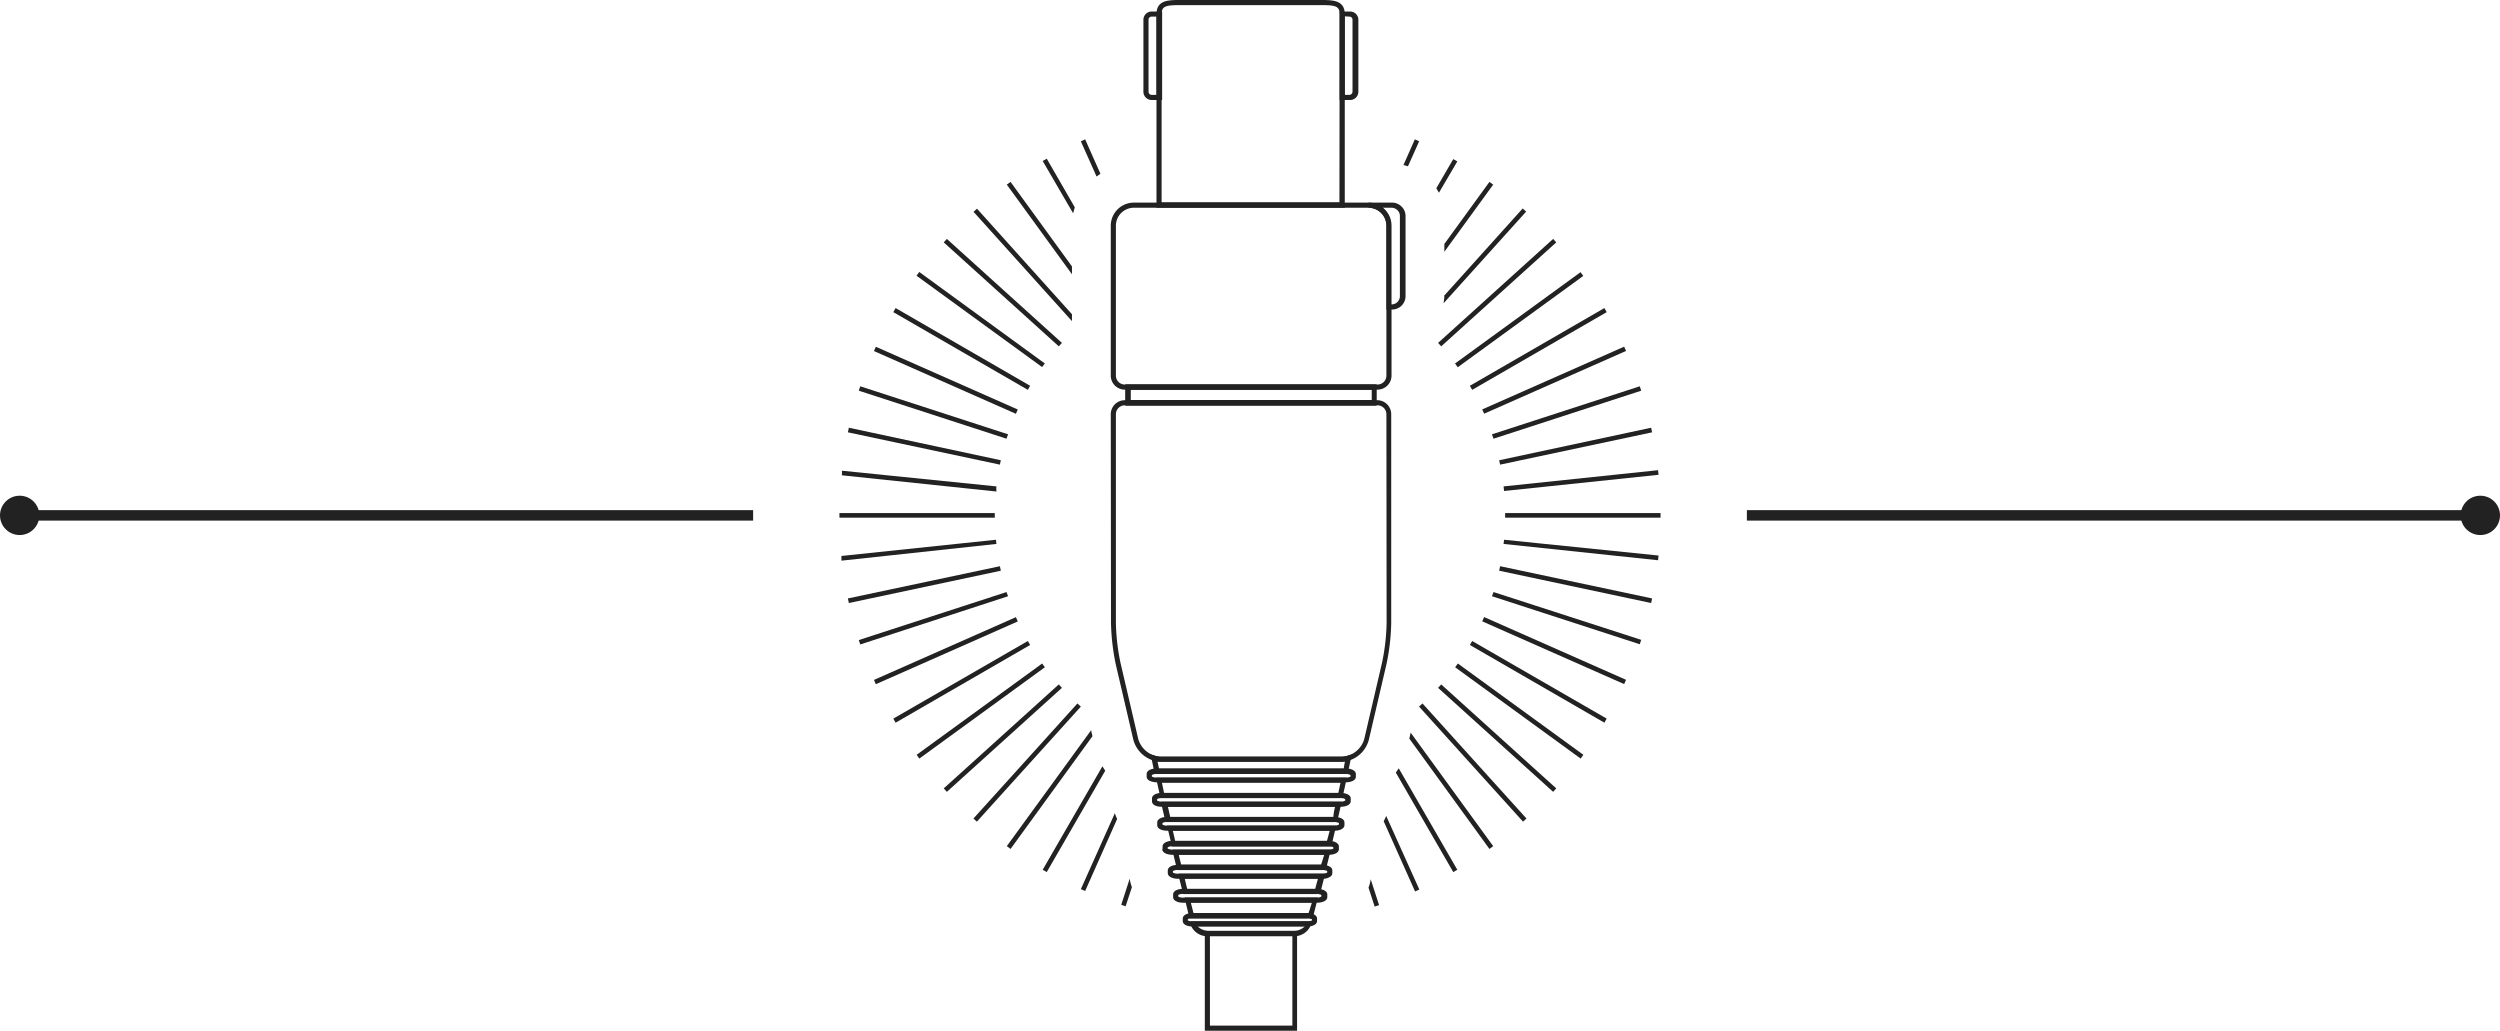<svg xmlns="http://www.w3.org/2000/svg" viewBox="0 0 239 98.54"><defs><style>.cls-1{fill:#222;}</style></defs><title>icon-xlr-lg</title><g id="Layer_2" data-name="Layer 2"><g id="Layer_1-2" data-name="Layer 1"><rect class="cls-1" x="1.79" y="48.77" width="70.21" height="1"/><circle class="cls-1" cx="1.88" cy="49.27" r="1.88"/><rect class="cls-1" x="167" y="48.77" width="70.21" height="1"/><circle class="cls-1" cx="237.12" cy="49.27" r="1.88"/><path class="cls-1" d="M106.19,21.58h0a2.21,2.21,0,0,1,2.21-2.21h22.43a2.21,2.21,0,0,1,2.2,2.21V35.91a1.34,1.34,0,0,1-1.33,1.34H107.53a1.34,1.34,0,0,1-1.34-1.33Zm26.35,0a1.72,1.72,0,0,0-1.71-1.72H108.4a1.72,1.72,0,0,0-1.72,1.72V35.91a.85.85,0,0,0,.85.85H131.7a.85.85,0,0,0,.84-.85Z"/><path class="cls-1" d="M106.19,39.6h0a1.34,1.34,0,0,1,1.34-1.34H131.7A1.34,1.34,0,0,1,133,39.6V59.55a20.58,20.58,0,0,1-.45,3.93l-1.69,7.25a2.83,2.83,0,0,1-2.64,2.1H111a2.85,2.85,0,0,1-2.65-2.1l-1.69-7.25a21.61,21.61,0,0,1-.45-3.93Zm26.35,0a.85.85,0,0,0-.84-.85H107.53a.85.85,0,0,0-.85.85V59.55a20.42,20.42,0,0,0,.44,3.82l1.69,7.25A2.34,2.34,0,0,0,111,72.34h17.27a2.33,2.33,0,0,0,2.16-1.72l1.69-7.25a20.23,20.23,0,0,0,.44-3.82Z"/><path class="cls-1" d="M107.59,36.76h24v2h-24Zm23.56.49H108.08v1h23.07Z"/><path class="cls-1" d="M107.59,36.76h24v2h-24Zm23.56.49H108.08v1h23.07Z"/><path class="cls-1" d="M109.31,8.77V1.89a.79.79,0,0,1,.79-.79h1V9.56h-1A.79.79,0,0,1,109.31,8.77Zm1.25-7.18h-.46a.29.29,0,0,0-.3.3V8.77a.3.3,0,0,0,.3.3h.46Z"/><path class="cls-1" d="M128.07,9.56V1.1h1a.79.79,0,0,1,.79.79V8.77a.79.79,0,0,1-.79.79Zm.49-8V9.07H129a.31.31,0,0,0,.3-.3V1.89a.29.29,0,0,0-.3-.3Z"/><path class="cls-1" d="M130.83,19.86v-.49h2.26a1.27,1.27,0,0,1,.9.38,1.23,1.23,0,0,1,.38.9v7.66a1.28,1.28,0,0,1-1.28,1.28h-.55v-8A1.72,1.72,0,0,0,130.83,19.86Zm3,.79a.75.75,0,0,0-.23-.55.8.8,0,0,0-.56-.24h-.88a2.22,2.22,0,0,1,.82,1.72V29.1h.06a.79.79,0,0,0,.79-.79Z"/><path class="cls-1" d="M110.56,19.86V1.34C110.56,0,111.73,0,112.77,0h13.58c1,0,2.21,0,2.21,1.34V19.86ZM128.07,1.34c0-.78-.47-.85-1.72-.85H112.77c-1.25,0-1.72.07-1.72.85h0v18h17Z"/><path class="cls-1" d="M115.18,98.54V89H124v9.54Zm.49-9.05v8.56h7.88V89.49Z"/><path class="cls-1" d="M110,72.12l.4.12a1.81,1.81,0,0,0,.58.1h17.27a1.91,1.91,0,0,0,.58-.1l.39-.12-.08.41c-.08.41-.17.84-.26,1.27l0,.19H110.41l-.06-.19c-.09-.43-.18-.86-.26-1.27Zm18.58.69-.33,0H111l-.34,0,.15.69h17.65C128.49,73.27,128.53,73,128.58,72.81Zm-18.11,1.53h18.29l-.07.3c-.1.48-.21,1-.32,1.46l0,.2h-.21l-.06-.25v.25H110.91l0-.19c-.12-.49-.22-1-.33-1.46Zm17.68.49H111.08l.21,1h16.65ZM111,76.64h17.27l-.07.3c-.11.48-.22,1-.34,1.45l0,.2H111.43l-.05-.19-.33-1.45Zm16.65.49h-16c.08.32.15.64.23,1h15.59C127.48,77.77,127.56,77.45,127.63,77.13Zm-16.12,1.8h16.21l-.47,2H112l0-.18c-.12-.48-.23-1-.35-1.46Zm15.59.49h-15c.08.32.16.65.23,1h14.5Zm-15,1.8h15.1l-.09.39c-.11.47-.23.93-.34,1.38l0,.19H112.54l-.1-.41q-.15-.6-.3-1.23Zm14.48.5H112.69c.07.31.15.62.23.93v0H126.3Zm-13.91,1.8h14l-.08.3c-.13.52-.25,1-.37,1.46l-.05.19h-.19l-.06-.24v.24H113.12l-.05-.18c-.12-.46-.24-.94-.37-1.46ZM126,84H113.26q.12.49.24,1h12.23Q125.85,84.51,126,84Zm-12.76,1.8H126l-.53,2.07-.24-.06a1,1,0,0,0-.28,0H113.72Zm12.18.49H113.84l.26,1h11Zm-11.6,1.78H125l.41,0-.12.43a1.7,1.7,0,0,1-1.68,1h-8.07a1.7,1.7,0,0,1-1.68-1Zm10.94.49H114.49a1.51,1.51,0,0,0,1.09.43h8.07A1.48,1.48,0,0,0,124.73,88.57Z"/><path class="cls-1" d="M113.07,88.05v-.23c0-.31.38-.53.92-.53h11c.54,0,.92.22.92.53v.23c0,.31-.38.52-.92.52H114C113.45,88.57,113.07,88.36,113.07,88.05Zm.49-.18V88a1,1,0,0,0,.43.08h11a1,1,0,0,0,.43-.08v-.13a.82.82,0,0,0-.43-.09H114A.82.82,0,0,0,113.56,87.87Z"/><path class="cls-1" d="M112.15,85.76v-.25c0-.32.39-.54,1-.54h12.74c.57,0,1,.22,1,.54v.25c0,.32-.39.54-1,.54H113.11C112.54,86.3,112.15,86.08,112.15,85.76Zm.49-.2v.15a.86.86,0,0,0,.47.1h12.74a.86.86,0,0,0,.47-.1v-.15a.86.86,0,0,0-.47-.1H113.11A.86.86,0,0,0,112.64,85.56Z"/><path class="cls-1" d="M111.64,83.47h0v-.25c0-.32.4-.54,1-.54H126.4a1.22,1.22,0,0,1,.84.25.4.4,0,0,1,.13.29v.25a.4.4,0,0,1-.13.29,1.22,1.22,0,0,1-.84.25H112.61a1.57,1.57,0,0,1-.6-.11C111.69,83.77,111.64,83.57,111.64,83.47Zm.49-.2v.15a.94.94,0,0,0,.48.1H126.4a.94.94,0,0,0,.48-.1v-.15a.94.94,0,0,0-.48-.1H112.61A.94.94,0,0,0,112.13,83.27Z"/><path class="cls-1" d="M111.14,81.17v-.24c0-.32.4-.55,1-.55H127c.57,0,1,.23,1,.55v.24c0,.33-.39.55-1,.55H112.11c-.48,0-1-.17-1-.55Zm.49-.2v.16a1.11,1.11,0,0,0,.48.09H127a1,1,0,0,0,.47-.09V81a1,1,0,0,0-.47-.1H112.11A1.06,1.06,0,0,0,111.63,81Z"/><path class="cls-1" d="M110.63,78.88v-.25c0-.32.4-.54,1-.54h15.9c.48,0,1,.17,1,.54v.25c0,.32-.4.54-1,.54h-15.9C111.12,79.42,110.63,79.25,110.63,78.88Zm.5-.2v.15a.88.88,0,0,0,.48.1h15.9a1,1,0,0,0,.49-.1v-.15a1,1,0,0,0-.49-.1h-15.9A.88.88,0,0,0,111.13,78.68Z"/><path class="cls-1" d="M110.13,76.58v-.24c0-.38.49-.54,1-.54h17c.49,0,1,.16,1,.54v.24c0,.38-.49.55-1,.55h-17C110.62,77.13,110.13,77,110.13,76.58Zm.49-.19v.15a1.08,1.08,0,0,0,.49.1h17a1,1,0,0,0,.49-.1v-.15a.92.92,0,0,0-.49-.1h-17A1,1,0,0,0,110.62,76.39Z"/><path class="cls-1" d="M109.62,74.29V74c0-.37.5-.54,1-.54h18c.58,0,1,.22,1,.54v.25c0,.38-.49.54-1,.54h-18c-.47,0-1-.16-1-.54Zm.5-.2v.15a1,1,0,0,0,.5.1h18a1,1,0,0,0,.49-.1v-.15a1.08,1.08,0,0,0-.49-.1h-18A1,1,0,0,0,110.12,74.09Z"/><path class="cls-1" d="M137.56,18.43l1.76-3-.39-.22L137.31,18C137.4,18.13,137.48,18.28,137.56,18.43Z"/><path class="cls-1" d="M138.08,28.31A5.52,5.52,0,0,1,138,29l7.9-8.77-.33-.3-7.52,8.35Z"/><path class="cls-1" d="M134.6,15.9l1.07-2.39-.41-.19-1.09,2.46A3.45,3.45,0,0,1,134.6,15.9Z"/><polygon class="cls-1" points="138.08 24.07 142.75 17.65 142.39 17.39 138.08 23.32 138.08 24.07"/><path class="cls-1" d="M101.52,32.78l-11-9.94-.3.33,11,9.94Z"/><path class="cls-1" d="M99.89,34.75,87.88,26l-.26.36,12,8.73Z"/><path class="cls-1" d="M98.48,36.88,85.62,29.45l-.22.39,12.86,7.43Z"/><path class="cls-1" d="M105.2,16.61l-1.46-3.29-.41.19,1.5,3.36C105,16.78,105.07,16.69,105.2,16.61Z"/><path class="cls-1" d="M102.75,19.82l-2.68-4.65-.39.22,2.91,5C102.64,20.22,102.69,20,102.75,19.82Z"/><polygon class="cls-1" points="102.48 30.04 93.4 19.95 93.07 20.25 102.48 30.7 102.48 30.04"/><polygon class="cls-1" points="102.48 25.47 96.61 17.39 96.25 17.65 102.48 26.22 102.48 25.47"/><path class="cls-1" d="M97.3,39.15l-13.57-6-.18.41,13.57,6Z"/><path class="cls-1" d="M141.88,39.55l13.57-6-.18-.41-13.57,6Z"/><path class="cls-1" d="M140.74,37.27l12.86-7.43-.22-.39-12.86,7.43Z"/><path class="cls-1" d="M139.36,35.11l12-8.73-.26-.36-12,8.73Z"/><path class="cls-1" d="M143.41,44.42l14.53-3.09-.09-.44L143.32,44Z"/><path class="cls-1" d="M142.78,41.94l14.12-4.59-.14-.42-14.13,4.59Z"/><path class="cls-1" d="M143.79,46.94l14.77-1.55-.05-.44L143.74,46.5C143.75,46.65,143.77,46.79,143.79,46.94Z"/><path class="cls-1" d="M137.78,33.11l11-9.94-.3-.33-11,9.94Z"/><path class="cls-1" d="M135.66,67.55l9.94,11,.33-.3-9.94-11Z"/><polygon class="cls-1" points="134.73 70.61 142.39 81.16 142.75 80.89 134.86 70.04 134.73 70.61"/><path class="cls-1" d="M133.44,73.86l5.49,9.51.39-.22-5.6-9.7C133.63,73.59,133.54,73.73,133.44,73.86Z"/><path class="cls-1" d="M137.48,65.76l11,9.94.3-.33-11-9.94Z"/><path class="cls-1" d="M132.28,78.51l3,6.71.41-.18L132.52,78A4.41,4.41,0,0,1,132.28,78.51Z"/><path class="cls-1" d="M108,84l-.81,2.5.42.14.6-1.83A3.71,3.71,0,0,1,108,84Z"/><path class="cls-1" d="M139.11,63.79l12,8.73.26-.36-12-8.73Z"/><path class="cls-1" d="M130.83,84.86l.59,1.81.42-.14-.8-2.47A3.78,3.78,0,0,1,130.83,84.86Z"/><path class="cls-1" d="M142.63,57l14.13,4.59.14-.42L142.78,56.6Z"/><path class="cls-1" d="M140.52,61.66l12.86,7.43.22-.39-12.86-7.42Z"/><path class="cls-1" d="M143.32,54.56l14.53,3.09.09-.44-14.53-3.08Z"/><path class="cls-1" d="M143.89,49.05c0,.07,0,.15,0,.22s0,.15,0,.22h14.86v-.44Z"/><path class="cls-1" d="M143.74,52l14.77,1.56.05-.45L143.79,51.6C143.77,51.75,143.75,51.9,143.74,52Z"/><path class="cls-1" d="M96.37,41.52,82.24,36.93l-.14.42,14.12,4.59Z"/><path class="cls-1" d="M141.7,59.4l13.57,6,.18-.41-13.57-6Z"/><path class="cls-1" d="M106.58,77.74,103.33,85l.41.18,3.06-6.89A4.19,4.19,0,0,1,106.58,77.74Z"/><path class="cls-1" d="M95.21,51.6,80.44,53.15l0,.45L95.26,52C95.25,51.9,95.23,51.75,95.21,51.6Z"/><path class="cls-1" d="M95.59,54.13,81.06,57.21l.09.44,14.53-3.09Z"/><path class="cls-1" d="M95.1,49.27c0-.07,0-.15,0-.22H80.25v.44H95.11C95.11,49.42,95.1,49.35,95.1,49.27Z"/><path class="cls-1" d="M95.68,44,81.15,40.89l-.09.44,14.53,3.09Z"/><path class="cls-1" d="M95.26,46.5,80.49,45l0,.44,14.77,1.55C95.23,46.79,95.25,46.65,95.26,46.5Z"/><path class="cls-1" d="M105.39,73.26l-5.71,9.89.39.22,5.59-9.69C105.57,73.55,105.48,73.4,105.39,73.26Z"/><path class="cls-1" d="M96.22,56.6,82.1,61.19l.14.42L96.37,57Z"/><path class="cls-1" d="M103,67.25l-9.94,11,.33.3,9.94-11Z"/><path class="cls-1" d="M101.22,65.43l-11,9.94.3.33,11-9.94Z"/><path class="cls-1" d="M97.12,59,83.55,65l.18.41,13.57-6Z"/><polygon class="cls-1" points="104.31 69.81 96.25 80.89 96.61 81.16 104.44 70.38 104.31 69.81"/><path class="cls-1" d="M98.26,61.28,85.4,68.7l.22.39,12.86-7.43Z"/><path class="cls-1" d="M99.63,63.43l-12,8.73.26.36,12-8.73Z"/></g></g></svg>
